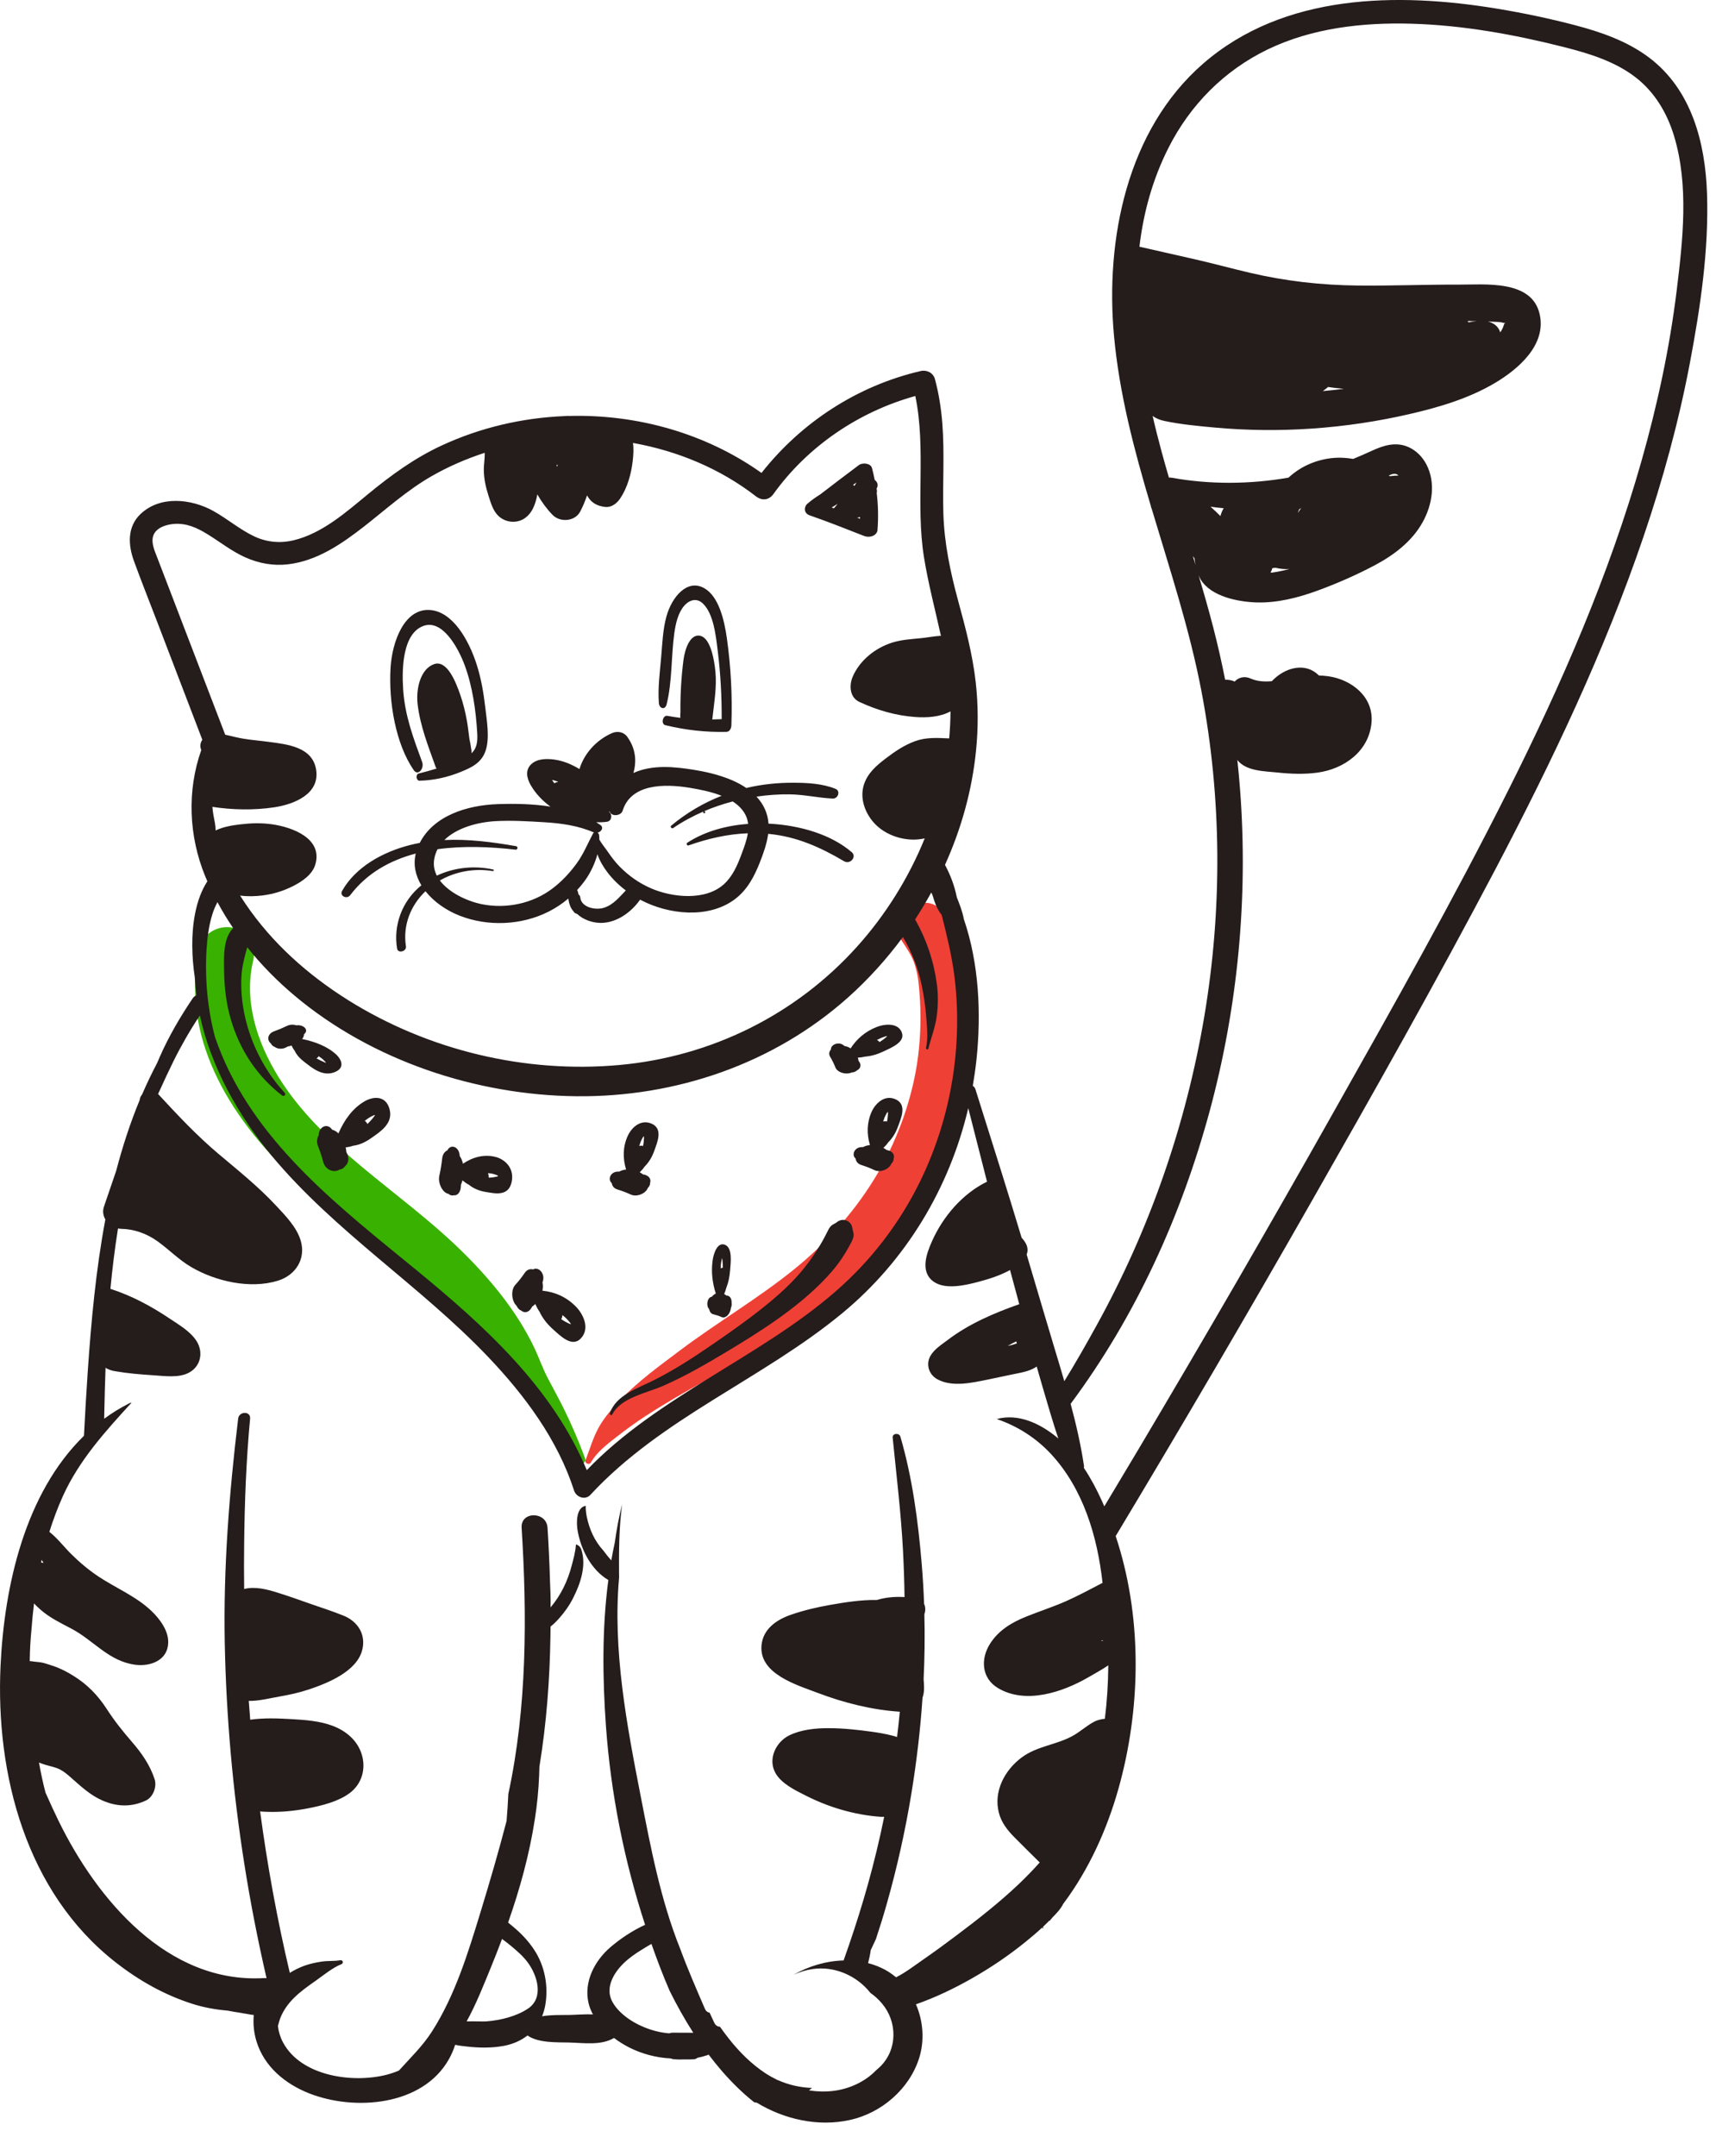 <svg width="43" height="54" viewBox="0 0 43 54" fill="none" xmlns="http://www.w3.org/2000/svg">
    <path d="M23.488 22.707C22.942 22.361 22.257 23.044 22.597 23.566C22.733 23.774 22.862 23.962 22.921 24.157C23.003 24.429 23.017 24.58 23.039 24.847C23.083 25.382 23.073 25.923 23.006 26.457C22.885 27.433 22.524 28.482 22.008 29.367C21.464 30.302 20.737 31.121 19.885 31.808C18.979 32.539 17.966 33.131 17.036 33.831C16.532 34.21 16.005 34.59 15.57 35.044C15.361 35.261 15.15 35.492 15.005 35.755C14.858 36.02 14.779 36.303 14.672 36.582C14.643 36.658 14.766 36.706 14.806 36.637C14.952 36.382 15.192 36.195 15.423 36.015C15.67 35.823 15.917 35.641 16.18 35.47C16.67 35.152 17.177 34.86 17.691 34.579C18.791 33.98 19.87 33.323 20.859 32.564C21.827 31.823 22.648 30.968 23.25 29.922C23.854 28.871 24.225 27.729 24.379 26.538C24.46 25.909 24.47 25.272 24.4 24.641C24.319 23.922 24.158 23.132 23.488 22.707Z" fill="#EF4036" />
    <path d="M14.053 35.139C13.947 34.931 13.833 34.726 13.724 34.518C13.595 34.272 13.506 34.007 13.385 33.754C12.94 32.822 12.244 31.991 11.497 31.269C10.01 29.831 8.064 28.741 6.97 26.965C6.421 26.073 6.109 25.045 6.345 24.063C6.429 23.714 6.233 23.344 5.863 23.246C5.514 23.154 5.101 23.36 5.015 23.71C4.478 25.908 5.743 27.989 7.333 29.471C8.148 30.23 9.05 30.895 9.919 31.595C10.756 32.268 11.512 33.022 12.271 33.774C12.695 34.193 13.15 34.568 13.49 35.053C13.843 35.556 14.16 36.085 14.459 36.619C14.517 36.724 14.704 36.652 14.662 36.536C14.487 36.058 14.284 35.594 14.053 35.139Z" fill="#39B100" />
    <path d="M7.988 28.433C7.944 28.508 7.928 28.608 7.968 28.707C8.019 28.836 8.064 28.968 8.099 29.106C8.147 29.288 8.33 29.373 8.464 29.32C8.481 29.314 8.496 29.305 8.511 29.297C8.562 29.294 8.611 29.264 8.644 29.216C8.721 29.158 8.762 29.028 8.695 28.891C8.69 28.881 8.685 28.871 8.679 28.861C8.677 28.82 8.67 28.78 8.662 28.741C8.726 28.735 8.789 28.723 8.848 28.701C9.007 28.682 9.16 28.611 9.308 28.505C9.508 28.362 9.858 28.154 9.763 27.79C9.669 27.428 9.341 27.463 9.124 27.595C8.841 27.764 8.629 28.048 8.481 28.392C8.466 28.377 8.449 28.363 8.432 28.35C8.397 28.326 8.361 28.309 8.324 28.3C8.319 28.293 8.314 28.287 8.31 28.281C8.181 28.119 7.981 28.252 7.988 28.433ZM9.318 27.961C9.344 27.945 9.371 27.935 9.398 27.93C9.394 27.937 9.39 27.945 9.385 27.955C9.333 28.025 9.273 28.093 9.206 28.157C9.191 28.122 9.168 28.094 9.14 28.079C9.194 28.033 9.258 27.989 9.318 27.961Z" fill="#251C1C" />
    <path d="M8.368 26.864C8.662 26.76 8.562 26.534 8.402 26.395C8.194 26.214 7.902 26.095 7.571 26.027C7.581 26.014 7.59 26.001 7.597 25.988C7.611 25.961 7.618 25.934 7.618 25.907C7.623 25.903 7.627 25.899 7.632 25.895C7.746 25.787 7.587 25.661 7.431 25.685C7.356 25.662 7.267 25.661 7.188 25.7C7.087 25.749 6.982 25.794 6.87 25.834C6.722 25.886 6.686 26.024 6.761 26.113C6.77 26.124 6.78 26.134 6.791 26.143C6.805 26.179 6.842 26.21 6.89 26.229C6.956 26.277 7.078 26.291 7.183 26.23C7.191 26.226 7.198 26.221 7.206 26.216C7.241 26.21 7.274 26.201 7.307 26.191C7.326 26.235 7.35 26.278 7.381 26.317C7.431 26.427 7.525 26.527 7.649 26.62C7.816 26.745 8.072 26.969 8.368 26.864ZM7.984 26.457C8.035 26.49 8.088 26.53 8.125 26.57C8.145 26.586 8.159 26.604 8.169 26.622C8.162 26.62 8.155 26.618 8.145 26.616C8.073 26.587 8 26.551 7.93 26.512C7.957 26.497 7.976 26.478 7.984 26.457Z" fill="#251C1C" />
    <path d="M11.194 29.892C11.21 29.899 11.225 29.904 11.239 29.908C11.279 29.943 11.328 29.955 11.374 29.942C11.456 29.953 11.542 29.877 11.549 29.716C11.55 29.704 11.55 29.691 11.55 29.679C11.565 29.644 11.578 29.607 11.588 29.568C11.639 29.611 11.691 29.648 11.745 29.675C11.872 29.778 12.018 29.834 12.174 29.859C12.385 29.892 12.736 29.984 12.819 29.618C12.901 29.253 12.64 29.038 12.421 28.982C12.136 28.909 11.857 28.98 11.6 29.151C11.595 29.126 11.588 29.102 11.58 29.079C11.565 29.033 11.544 28.992 11.52 28.958C11.519 28.949 11.519 28.941 11.518 28.932C11.489 28.704 11.282 28.663 11.211 28.816C11.146 28.844 11.092 28.912 11.08 29.023C11.064 29.166 11.042 29.306 11.01 29.445C10.969 29.628 11.071 29.835 11.194 29.892ZM12.412 29.424C12.438 29.43 12.463 29.442 12.485 29.459C12.479 29.462 12.473 29.465 12.465 29.47C12.396 29.488 12.322 29.499 12.245 29.501C12.248 29.462 12.242 29.421 12.227 29.388C12.288 29.391 12.355 29.401 12.412 29.424Z" fill="#251C1C" />
    <path d="M12.947 32.714C12.97 32.768 13.012 32.812 13.061 32.831C13.134 32.894 13.246 32.888 13.318 32.761C13.323 32.752 13.328 32.742 13.333 32.732C13.362 32.713 13.388 32.691 13.414 32.666C13.444 32.735 13.479 32.8 13.519 32.858C13.598 33.026 13.713 33.169 13.851 33.293C14.038 33.46 14.334 33.768 14.559 33.523C14.784 33.279 14.622 32.929 14.437 32.737C14.197 32.489 13.903 32.363 13.592 32.332C13.597 32.309 13.6 32.285 13.602 32.261C13.606 32.212 13.603 32.166 13.594 32.122C13.596 32.114 13.6 32.107 13.602 32.099C13.666 31.893 13.487 31.722 13.359 31.8C13.286 31.78 13.207 31.801 13.151 31.883C13.078 31.99 13.001 32.09 12.915 32.183C12.802 32.306 12.816 32.543 12.91 32.671C12.922 32.687 12.934 32.701 12.947 32.714ZM14.092 32.943C14.148 32.985 14.207 33.038 14.252 33.095C14.275 33.118 14.293 33.143 14.308 33.172C14.301 33.17 14.294 33.168 14.285 33.167C14.212 33.136 14.137 33.096 14.064 33.046C14.082 33.016 14.092 32.979 14.092 32.943Z" fill="#251C1C" />
    <path d="M22.451 27.542C22.172 27.409 21.938 27.638 21.843 27.847C21.721 28.119 21.717 28.406 21.799 28.684C21.778 28.686 21.757 28.689 21.736 28.694C21.696 28.703 21.658 28.717 21.624 28.736C21.617 28.736 21.61 28.735 21.603 28.735C21.411 28.731 21.331 28.93 21.44 29.022C21.448 29.09 21.493 29.154 21.58 29.182C21.693 29.218 21.802 29.259 21.909 29.31C22.049 29.377 22.241 29.305 22.314 29.191C22.323 29.177 22.331 29.163 22.337 29.148C22.374 29.115 22.394 29.067 22.394 29.02C22.421 28.94 22.378 28.844 22.249 28.815C22.239 28.812 22.229 28.81 22.219 28.808C22.194 28.788 22.166 28.771 22.137 28.755C22.184 28.711 22.225 28.664 22.259 28.614C22.371 28.503 22.45 28.367 22.504 28.215C22.579 28.011 22.731 27.676 22.451 27.542ZM22.227 28.094C22.196 28.086 22.162 28.086 22.131 28.095C22.148 28.036 22.171 27.971 22.202 27.918C22.213 27.893 22.228 27.87 22.247 27.85C22.248 27.856 22.249 27.864 22.251 27.872C22.251 27.942 22.243 28.017 22.227 28.094Z" fill="#251C1C" />
    <path d="M15.471 29.796C15.585 29.831 15.696 29.873 15.803 29.922C15.946 29.988 16.138 29.915 16.211 29.801C16.22 29.787 16.228 29.773 16.234 29.758C16.271 29.724 16.292 29.676 16.291 29.629C16.318 29.549 16.274 29.454 16.143 29.424C16.133 29.422 16.123 29.421 16.113 29.419C16.087 29.399 16.059 29.381 16.03 29.366C16.076 29.322 16.118 29.275 16.151 29.225C16.264 29.113 16.342 28.977 16.396 28.825C16.468 28.62 16.62 28.284 16.337 28.152C16.054 28.021 15.82 28.251 15.727 28.461C15.605 28.732 15.604 29.02 15.689 29.297C15.667 29.299 15.646 29.302 15.626 29.307C15.585 29.316 15.546 29.331 15.513 29.35C15.506 29.35 15.499 29.349 15.491 29.349C15.298 29.346 15.219 29.546 15.33 29.637C15.338 29.706 15.383 29.769 15.471 29.796ZM16.088 28.529C16.099 28.504 16.114 28.482 16.133 28.461C16.134 28.468 16.135 28.474 16.137 28.483C16.137 28.553 16.13 28.629 16.114 28.706C16.083 28.697 16.048 28.698 16.018 28.707C16.035 28.648 16.058 28.584 16.088 28.529Z" fill="#251C1C" />
    <path d="M17.769 32.791C17.782 32.856 17.817 32.91 17.872 32.922C17.944 32.939 18.014 32.962 18.083 32.993C18.174 33.035 18.278 32.934 18.307 32.811C18.311 32.795 18.313 32.78 18.315 32.766C18.333 32.726 18.339 32.677 18.332 32.631C18.338 32.549 18.3 32.463 18.22 32.455C18.214 32.454 18.208 32.454 18.202 32.454C18.184 32.438 18.166 32.426 18.146 32.416C18.168 32.365 18.187 32.312 18.2 32.259C18.252 32.132 18.281 31.988 18.294 31.831C18.311 31.62 18.358 31.269 18.175 31.186C17.993 31.102 17.885 31.363 17.856 31.582C17.818 31.866 17.853 32.146 17.937 32.404C17.925 32.409 17.913 32.416 17.902 32.423C17.878 32.438 17.858 32.458 17.841 32.482C17.837 32.483 17.832 32.483 17.828 32.485C17.714 32.512 17.692 32.719 17.769 32.791ZM18.077 31.591C18.08 31.565 18.086 31.541 18.094 31.518C18.096 31.524 18.097 31.53 18.099 31.538C18.108 31.607 18.113 31.681 18.114 31.758C18.095 31.755 18.074 31.761 18.058 31.775C18.06 31.715 18.065 31.648 18.077 31.591Z" fill="#251C1C" />
    <path d="M20.933 26.738C20.98 26.859 21.164 26.916 21.297 26.881C21.314 26.877 21.33 26.871 21.345 26.865C21.395 26.863 21.444 26.843 21.478 26.811C21.555 26.773 21.595 26.686 21.529 26.595C21.524 26.588 21.518 26.581 21.513 26.575C21.511 26.547 21.504 26.521 21.495 26.494C21.56 26.491 21.622 26.482 21.682 26.468C21.84 26.455 21.993 26.408 22.142 26.337C22.342 26.242 22.691 26.103 22.597 25.861C22.503 25.619 22.175 25.643 21.958 25.73C21.675 25.843 21.463 26.033 21.315 26.262C21.3 26.252 21.283 26.242 21.266 26.234C21.231 26.218 21.195 26.207 21.158 26.201C21.153 26.196 21.148 26.192 21.144 26.188C21.015 26.08 20.815 26.169 20.822 26.289C20.778 26.339 20.762 26.406 20.802 26.472C20.853 26.558 20.897 26.646 20.933 26.738ZM22.152 25.974C22.177 25.964 22.204 25.957 22.232 25.954C22.228 25.959 22.223 25.964 22.219 25.971C22.167 26.017 22.107 26.063 22.04 26.105C22.025 26.082 22.001 26.064 21.973 26.053C22.028 26.023 22.091 25.993 22.152 25.974Z" fill="#251C1C" />
    <path d="M41.18 13.453C41.665 12.028 42.065 10.573 42.345 9.095C42.607 7.711 42.822 6.267 42.775 4.855C42.733 3.58 42.392 2.252 41.327 1.445C40.782 1.033 40.122 0.803 39.467 0.631C38.825 0.463 38.173 0.326 37.519 0.218C35.011 -0.196 32.173 -0.162 30.153 1.59C28.236 3.253 27.692 6.006 27.916 8.424C28.05 9.874 28.421 11.273 28.835 12.664C28.839 12.691 28.847 12.719 28.86 12.746C29.311 14.255 29.807 15.755 30.103 17.298C30.617 19.981 30.632 22.767 30.178 25.46C29.72 28.173 28.81 30.792 27.478 33.203C27.218 33.674 26.953 34.141 26.67 34.599C26.516 34.068 26.351 33.54 26.197 33.014C26.041 32.484 25.884 31.954 25.726 31.425C25.789 31.267 25.714 31.13 25.6 31.005C25.433 30.455 25.266 29.906 25.094 29.358C24.877 28.667 24.659 27.976 24.442 27.285C24.429 27.245 24.405 27.218 24.376 27.201C24.413 26.986 24.444 26.77 24.468 26.551C24.59 25.397 24.535 24.141 24.152 23.024C24.119 22.837 24.045 22.651 23.976 22.477C23.919 22.192 23.818 21.922 23.68 21.665C24.089 20.76 24.358 19.795 24.457 18.81C24.515 18.239 24.514 17.662 24.45 17.091C24.372 16.398 24.195 15.729 24.012 15.059C23.815 14.334 23.662 13.617 23.639 12.863C23.617 12.11 23.672 11.356 23.613 10.604C23.583 10.23 23.526 9.857 23.427 9.494C23.385 9.34 23.224 9.259 23.073 9.294C21.488 9.661 20.081 10.578 19.082 11.847C17.68 10.852 15.965 10.374 14.26 10.42C14.248 10.419 14.236 10.418 14.223 10.418C14.199 10.418 14.176 10.42 14.152 10.423C13.089 10.466 12.032 10.711 11.059 11.164C10.387 11.476 9.802 11.902 9.232 12.37C8.673 12.829 8.075 13.364 7.351 13.536C7.024 13.614 6.686 13.583 6.381 13.441C6.011 13.269 5.699 12.996 5.343 12.799C4.793 12.494 4.011 12.407 3.518 12.88C3.185 13.2 3.209 13.654 3.358 14.058C3.546 14.572 3.749 15.082 3.945 15.593C4.32 16.572 4.695 17.552 5.07 18.531C5.02 18.606 5.003 18.697 5.044 18.788C4.682 19.807 4.73 20.944 5.14 21.945C5.158 21.989 5.177 22.033 5.196 22.077C4.894 22.539 4.814 23.181 4.818 23.695C4.82 23.962 4.842 24.224 4.881 24.482C4.888 24.633 4.901 24.784 4.921 24.934C4.886 24.947 4.853 24.972 4.827 25.011C4.516 25.472 4.231 25.959 4.006 26.469C3.983 26.521 3.96 26.574 3.938 26.627C3.802 26.885 3.676 27.149 3.56 27.417C3.527 27.457 3.504 27.506 3.499 27.559C3.262 28.132 3.07 28.724 2.912 29.327C2.81 29.627 2.707 29.926 2.605 30.226C2.566 30.34 2.585 30.453 2.64 30.547C2.402 31.814 2.284 33.11 2.198 34.367C2.162 34.9 2.131 35.434 2.104 35.967C0.626 37.406 0.108 39.728 0.014 41.722C-0.115 44.454 0.656 47.407 2.901 49.159C3.482 49.613 4.117 49.972 4.822 50.197C5.105 50.287 5.402 50.341 5.702 50.366C5.806 50.386 5.91 50.405 6.015 50.42C6.111 50.434 6.232 50.46 6.359 50.477C6.339 50.699 6.362 50.926 6.428 51.139C6.621 51.767 7.141 52.198 7.738 52.435C8.88 52.89 10.598 52.756 11.254 51.574C11.317 51.461 11.367 51.343 11.405 51.223C11.51 51.247 11.619 51.256 11.704 51.266C12.01 51.301 12.318 51.305 12.621 51.25C12.849 51.208 13.051 51.119 13.218 50.989C13.49 51.18 13.953 51.158 14.256 51.165C14.621 51.174 15.063 51.245 15.386 51.051C15.507 51.143 15.634 51.221 15.758 51.285C16.084 51.451 16.446 51.547 16.811 51.564C16.83 51.574 16.853 51.581 16.878 51.583C16.975 51.592 17.072 51.593 17.168 51.588C17.239 51.59 17.309 51.59 17.381 51.585C17.421 51.583 17.453 51.569 17.477 51.548C17.56 51.532 17.642 51.51 17.723 51.483C17.734 51.479 17.745 51.473 17.756 51.467C17.864 51.61 17.978 51.75 18.095 51.886C18.338 52.164 18.604 52.43 18.898 52.661C18.92 52.665 18.943 52.669 18.965 52.673C19.655 53.092 20.5 53.281 21.295 53.106C22.09 52.932 22.788 52.33 23.033 51.553C23.171 51.113 23.134 50.627 22.952 50.208C23.439 50.038 23.911 49.811 24.358 49.557C24.828 49.289 25.275 48.987 25.695 48.647C25.84 48.53 25.982 48.41 26.118 48.283C26.121 48.293 26.124 48.302 26.127 48.312C26.132 48.307 26.137 48.302 26.142 48.297C26.139 48.288 26.136 48.278 26.134 48.269C26.188 48.218 26.242 48.166 26.294 48.112C26.294 48.112 26.295 48.111 26.296 48.11C26.297 48.114 26.298 48.117 26.299 48.121C26.325 48.09 26.352 48.058 26.378 48.027C26.48 47.923 26.582 47.816 26.642 47.692C26.688 47.631 26.733 47.568 26.778 47.505C27.385 46.639 27.808 45.645 28.076 44.626C28.597 42.646 28.61 40.44 27.957 38.479C29.62 35.713 31.25 32.929 32.849 30.125C34.431 27.351 36.004 24.566 37.491 21.739C38.897 19.06 40.205 16.318 41.18 13.453ZM29.891 13.932C29.904 13.95 29.918 13.968 29.932 13.985C29.938 14.041 29.946 14.097 29.957 14.151C29.936 14.079 29.914 14.005 29.891 13.932ZM13.972 11.636C13.971 11.644 13.971 11.652 13.97 11.661C13.969 11.671 13.966 11.682 13.965 11.692C13.958 11.681 13.952 11.668 13.945 11.656C13.954 11.65 13.964 11.643 13.972 11.636ZM4.68 15.895C4.514 15.463 4.349 15.032 4.183 14.6C4.103 14.39 4.021 14.18 3.941 13.97C3.878 13.804 3.777 13.593 3.843 13.413C3.915 13.216 4.163 13.141 4.353 13.125C4.674 13.098 4.943 13.223 5.209 13.388C5.52 13.581 5.809 13.81 6.145 13.961C6.482 14.112 6.849 14.18 7.217 14.136C7.945 14.05 8.56 13.627 9.122 13.189C9.677 12.755 10.195 12.284 10.81 11.931C11.234 11.688 11.683 11.493 12.146 11.343C12.151 11.494 12.12 11.64 12.124 11.792C12.128 11.996 12.172 12.201 12.234 12.395C12.291 12.57 12.343 12.775 12.476 12.911C12.642 13.08 12.91 13.122 13.117 13.002C13.327 12.879 13.421 12.636 13.464 12.384C13.576 12.58 13.709 12.758 13.848 12.9C14.039 13.094 14.412 13.063 14.541 12.811C14.608 12.681 14.665 12.547 14.71 12.409C14.795 12.567 14.936 12.678 15.174 12.7C15.325 12.713 15.459 12.608 15.537 12.492C15.725 12.214 15.817 11.872 15.855 11.543C15.872 11.404 15.882 11.244 15.861 11.096C16.975 11.294 18.047 11.739 18.941 12.432C19.092 12.549 19.267 12.534 19.381 12.375C20.24 11.179 21.518 10.313 22.936 9.92C23.212 11.242 22.939 12.622 23.153 13.957C23.26 14.623 23.434 15.273 23.578 15.927C23.413 15.935 23.241 15.97 23.083 15.986C22.841 16.01 22.598 16.023 22.364 16.095C21.938 16.227 21.546 16.537 21.368 16.95C21.276 17.163 21.286 17.467 21.534 17.583C21.979 17.789 22.441 17.925 22.932 17.961C23.222 17.983 23.561 17.962 23.818 17.82C23.817 18.046 23.805 18.272 23.785 18.497C23.495 18.485 23.215 18.464 22.934 18.565C22.659 18.665 22.429 18.821 22.198 18.997C21.96 19.179 21.737 19.368 21.645 19.665C21.546 19.993 21.666 20.336 21.88 20.589C22.176 20.939 22.715 21.107 23.172 21.001C22.769 21.995 22.19 22.92 21.476 23.714C19.939 25.423 17.821 26.468 15.526 26.678C13.162 26.894 10.733 26.311 8.725 25.054C7.719 24.424 6.817 23.623 6.15 22.638C6.104 22.571 6.06 22.502 6.017 22.434C6.207 22.46 6.402 22.454 6.589 22.43C6.854 22.395 7.1 22.319 7.339 22.199C7.571 22.081 7.832 21.909 7.905 21.644C8.085 20.994 7.313 20.719 6.818 20.649C6.552 20.611 6.293 20.618 6.027 20.65C5.821 20.674 5.595 20.71 5.403 20.803C5.403 20.678 5.374 20.555 5.35 20.428C5.337 20.357 5.328 20.284 5.322 20.212C5.83 20.289 6.359 20.299 6.866 20.224C7.359 20.151 8.022 19.895 7.921 19.278C7.829 18.707 7.193 18.645 6.727 18.583C6.519 18.555 6.31 18.539 6.102 18.505C5.947 18.479 5.795 18.44 5.643 18.404C5.323 17.569 5.001 16.732 4.68 15.895ZM5.175 23.793C5.194 23.487 5.232 23.183 5.326 22.889C5.359 22.784 5.401 22.689 5.449 22.599C5.569 22.823 5.701 23.04 5.843 23.25C5.581 23.508 5.612 24.002 5.616 24.343C5.622 24.742 5.669 25.137 5.78 25.521C6.001 26.288 6.433 26.95 7.067 27.441C7.114 27.478 7.178 27.42 7.134 27.374C6.641 26.843 6.29 26.157 6.135 25.452C6.059 25.108 6.028 24.75 6.054 24.399C6.067 24.223 6.107 24.059 6.151 23.89C6.165 23.837 6.181 23.783 6.195 23.728C6.546 24.169 6.945 24.574 7.378 24.938C9.312 26.565 11.929 27.436 14.446 27.461C16.937 27.486 19.386 26.65 21.249 24.988C21.757 24.534 22.219 24.024 22.625 23.473C22.851 23.851 23.012 24.262 23.099 24.695C23.15 24.944 23.189 25.202 23.208 25.454C23.228 25.719 23.261 25.988 23.205 26.25C23.196 26.289 23.255 26.305 23.264 26.267C23.331 25.994 23.436 25.735 23.473 25.454C23.509 25.181 23.512 24.918 23.475 24.645C23.401 24.087 23.224 23.557 22.95 23.066C22.944 23.055 22.937 23.044 22.93 23.034C23.074 22.814 23.209 22.588 23.336 22.357C23.375 22.428 23.394 22.517 23.418 22.583C23.462 22.708 23.514 22.819 23.597 22.919C23.721 23.408 23.841 23.9 23.909 24.399C23.987 24.982 24.002 25.574 23.965 26.16C23.891 27.334 23.586 28.5 23.073 29.56C22.554 30.632 21.828 31.58 20.926 32.361C19.97 33.19 18.871 33.835 17.798 34.501C16.703 35.181 15.599 35.893 14.704 36.827C13.838 34.757 12.153 33.225 10.437 31.818C8.565 30.283 6.515 28.72 5.556 26.423C5.495 26.277 5.439 26.129 5.388 25.98C5.2 25.276 5.132 24.517 5.175 23.793ZM1.045 39.074C1.06 39.101 1.074 39.127 1.09 39.153C1.07 39.146 1.049 39.142 1.029 39.14C1.035 39.117 1.04 39.096 1.045 39.074ZM13.233 50.314C12.94 50.512 12.537 50.609 12.189 50.636C12.104 50.643 11.903 50.631 11.693 50.636C11.933 50.202 12.118 49.728 12.303 49.278C12.399 49.043 12.492 48.808 12.58 48.571C12.655 48.626 12.729 48.682 12.801 48.742C12.958 48.873 13.112 49.004 13.233 49.171C13.465 49.491 13.634 50.044 13.233 50.314ZM16.856 50.919C16.823 50.919 16.794 50.925 16.77 50.936C16.607 50.923 16.447 50.889 16.291 50.838C15.939 50.722 15.54 50.487 15.351 50.157C15.135 49.781 15.407 49.37 15.691 49.121C15.884 48.953 16.104 48.823 16.324 48.695C16.461 49.085 16.611 49.481 16.78 49.87C16.958 50.23 17.155 50.583 17.373 50.921C17.201 50.921 17.029 50.92 16.856 50.919ZM27.686 43.056C27.589 43.065 27.494 43.088 27.414 43.131C27.238 43.226 27.086 43.362 26.913 43.465C26.498 43.709 25.997 43.73 25.601 44.025C25.172 44.344 24.887 44.882 25.033 45.422C25.099 45.666 25.252 45.856 25.427 46.032C25.634 46.242 25.845 46.448 26.054 46.655C25.89 46.839 25.717 47.016 25.539 47.187C25.042 47.66 24.501 48.082 23.954 48.493C23.689 48.693 23.421 48.888 23.149 49.077C22.92 49.236 22.7 49.406 22.454 49.532C22.342 49.438 22.218 49.356 22.081 49.294C21.975 49.245 21.865 49.206 21.753 49.177C21.78 49.07 21.805 48.958 21.819 48.85C21.861 48.758 21.904 48.666 21.949 48.574C22.046 48.282 22.137 47.989 22.221 47.692C22.48 46.779 22.687 45.851 22.84 44.915C22.969 44.124 23.063 43.325 23.117 42.524C23.122 42.51 23.126 42.496 23.131 42.482C23.166 42.354 23.156 42.206 23.144 42.065C23.17 41.522 23.177 40.979 23.163 40.437C23.194 40.351 23.194 40.255 23.156 40.178C23.144 39.842 23.124 39.505 23.096 39.17C23.006 38.1 22.863 37.021 22.562 35.988C22.532 35.887 22.358 35.9 22.369 36.014C22.462 36.952 22.577 37.889 22.627 38.832C22.647 39.223 22.661 39.615 22.666 40.007C22.445 39.994 22.224 40.009 22.007 40.07C21.996 40.073 21.984 40.077 21.972 40.08C21.576 40.073 21.169 40.139 20.808 40.202C20.47 40.261 20.133 40.34 19.81 40.453C19.452 40.578 19.118 40.811 19.082 41.218C19.018 41.936 19.978 42.212 20.504 42.412C21.148 42.656 21.851 42.833 22.54 42.878C22.543 42.878 22.545 42.878 22.548 42.878C22.528 43.09 22.505 43.301 22.479 43.512C22.431 43.497 22.383 43.483 22.334 43.471C22.168 43.43 22.005 43.402 21.836 43.379C21.484 43.33 21.127 43.292 20.771 43.291C20.442 43.289 20.077 43.325 19.778 43.471C19.443 43.635 19.239 44.059 19.427 44.406C19.575 44.679 19.924 44.845 20.192 44.98C20.477 45.125 20.779 45.245 21.087 45.334C21.406 45.426 21.742 45.49 22.073 45.511C22.101 45.513 22.129 45.513 22.156 45.511C22.04 46.083 21.903 46.65 21.746 47.212C21.606 47.712 21.45 48.208 21.282 48.7C21.236 48.837 21.188 48.973 21.139 49.11C20.703 49.121 20.266 49.251 19.887 49.467C20.038 49.399 20.195 49.349 20.362 49.325C20.909 49.245 21.465 49.487 21.805 49.915C21.806 49.917 21.808 49.919 21.808 49.92C21.918 49.997 22.018 50.087 22.103 50.19C22.486 50.645 22.494 51.332 22.062 51.763C22.027 51.797 21.991 51.83 21.953 51.861C21.672 52.154 21.268 52.334 20.867 52.379C20.667 52.402 20.467 52.395 20.271 52.364C20.297 52.344 20.322 52.324 20.347 52.303C20.057 52.294 19.764 52.228 19.495 52.108C19.493 52.108 19.491 52.109 19.49 52.109C19.469 52.099 19.448 52.087 19.427 52.076C19.348 52.037 19.27 51.994 19.196 51.946C18.838 51.712 18.53 51.408 18.261 51.065C18.185 50.969 18.112 50.871 18.041 50.77C17.986 50.769 17.932 50.74 17.898 50.669C17.858 50.585 17.82 50.502 17.781 50.418C17.734 50.411 17.689 50.381 17.662 50.317C17.451 49.827 17.234 49.332 17.048 48.827C16.551 47.592 16.305 46.277 16.051 44.976C15.707 43.216 15.349 41.329 15.514 39.512C15.513 39.477 15.512 39.442 15.512 39.407C15.509 38.851 15.51 38.258 15.59 37.685C15.509 38 15.45 38.32 15.405 38.643C15.373 38.791 15.344 38.939 15.318 39.088C15.248 39.01 15.182 38.929 15.121 38.844C14.9 38.603 14.773 38.32 14.705 38.003C14.698 37.971 14.672 37.832 14.677 37.72C14.433 37.765 14.443 38.153 14.472 38.33C14.552 38.81 14.813 39.326 15.244 39.58C15.084 40.792 15.098 42.038 15.184 43.241C15.306 44.931 15.64 46.606 16.165 48.217C15.846 48.362 15.544 48.566 15.3 48.774C14.899 49.117 14.624 49.644 14.748 50.178C14.771 50.276 14.809 50.371 14.858 50.461C14.655 50.452 14.445 50.472 14.257 50.475C14.066 50.478 13.812 50.469 13.583 50.508C13.617 50.425 13.644 50.337 13.661 50.244C13.749 49.76 13.654 49.246 13.382 48.837C13.234 48.614 13.055 48.427 12.849 48.257C12.812 48.226 12.773 48.193 12.732 48.16C13.029 47.315 13.267 46.451 13.404 45.561C13.46 45.201 13.495 44.839 13.51 44.475C13.514 44.401 13.516 44.327 13.517 44.253C13.695 43.168 13.777 42.064 13.793 40.977C13.794 40.899 13.795 40.822 13.796 40.745C13.872 40.687 13.943 40.616 14.006 40.545C14.145 40.39 14.265 40.221 14.359 40.036C14.544 39.673 14.698 39.224 14.569 38.822C14.545 38.748 14.492 38.704 14.432 38.688C14.421 38.88 14.36 39.084 14.328 39.21C14.225 39.61 14.052 39.962 13.796 40.266C13.802 40.032 13.789 39.796 13.781 39.577C13.781 39.575 13.781 39.574 13.781 39.571C13.768 39.137 13.748 38.703 13.72 38.269C13.694 37.856 13.045 37.853 13.071 38.269C13.209 40.469 13.208 42.761 12.738 44.939C12.727 45.164 12.713 45.39 12.694 45.615C12.495 46.38 12.273 47.141 12.043 47.893C11.73 48.916 11.406 49.981 10.824 50.89C10.589 51.256 10.282 51.551 9.996 51.868C9.898 51.91 9.795 51.944 9.691 51.972C8.841 52.191 7.546 52.013 7.092 51.163C7.024 51.036 6.981 50.896 6.964 50.753C6.982 50.685 6.999 50.619 7.021 50.56C7.096 50.364 7.221 50.191 7.37 50.044C7.537 49.879 7.728 49.747 7.919 49.612C8.116 49.473 8.332 49.292 8.555 49.203C8.617 49.179 8.594 49.092 8.527 49.104C8.371 49.132 8.218 49.114 8.063 49.138C7.914 49.16 7.765 49.192 7.624 49.243C7.499 49.289 7.377 49.349 7.262 49.421C6.946 48.084 6.7 46.734 6.518 45.376C6.562 45.381 6.607 45.383 6.652 45.385C7.013 45.401 7.378 45.366 7.733 45.296C8.076 45.228 8.474 45.13 8.758 44.92C9.068 44.692 9.177 44.306 9.063 43.943C8.952 43.589 8.662 43.352 8.322 43.227C8.002 43.109 7.638 43.083 7.3 43.064C6.958 43.044 6.61 43.031 6.27 43.079C6.257 42.922 6.245 42.764 6.234 42.607C6.483 42.614 6.764 42.54 7.004 42.498C7.251 42.456 7.497 42.401 7.736 42.322C8.207 42.166 8.939 41.871 9.076 41.335C9.177 40.942 8.964 40.614 8.602 40.47C8.333 40.361 8.053 40.272 7.778 40.176C7.499 40.077 7.22 39.978 6.936 39.89C6.667 39.807 6.391 39.738 6.118 39.804C6.113 39.425 6.113 39.047 6.118 38.668C6.13 37.622 6.169 36.579 6.267 35.536C6.285 35.343 5.99 35.349 5.968 35.536C5.743 37.401 5.596 39.279 5.632 41.159C5.669 43.012 5.834 44.864 6.123 46.695C6.274 47.654 6.461 48.607 6.679 49.553C6.66 49.551 6.642 49.55 6.623 49.551C4.196 49.699 2.425 47.573 1.466 45.61C1.352 45.377 1.245 45.141 1.14 44.904C1.075 44.656 1.021 44.404 0.977 44.151C1.027 44.172 1.079 44.191 1.133 44.207C1.261 44.246 1.4 44.271 1.504 44.326C1.613 44.384 1.692 44.453 1.785 44.535C2.028 44.748 2.261 44.969 2.561 45.1C2.927 45.262 3.293 45.274 3.658 45.102C3.838 45.017 3.935 44.756 3.875 44.571C3.757 44.208 3.546 43.911 3.298 43.625C3.062 43.352 2.866 43.106 2.67 42.803C2.45 42.465 2.185 42.193 1.841 41.98C1.687 41.884 1.524 41.798 1.351 41.739C1.268 41.711 1.183 41.682 1.098 41.658C0.998 41.631 0.901 41.634 0.802 41.616C0.783 41.612 0.764 41.611 0.745 41.613C0.748 41.346 0.763 41.079 0.789 40.814C0.805 40.598 0.826 40.382 0.853 40.166C0.907 40.224 0.964 40.278 1.017 40.324C1.252 40.529 1.517 40.654 1.791 40.799C2.35 41.093 2.731 41.622 3.398 41.703C3.774 41.749 4.201 41.591 4.215 41.154C4.226 40.853 4.007 40.558 3.799 40.359C3.415 39.989 2.903 39.782 2.463 39.489C2.219 39.327 1.99 39.133 1.782 38.927C1.604 38.75 1.438 38.53 1.237 38.373C1.333 38.068 1.444 37.77 1.574 37.482C1.981 36.58 2.639 35.856 3.299 35.135C3.276 35.139 3.253 35.145 3.231 35.157C3.01 35.27 2.803 35.398 2.61 35.54C2.616 35.298 2.621 35.056 2.627 34.815C2.632 34.631 2.638 34.447 2.645 34.263C2.706 34.302 2.781 34.331 2.873 34.347C3.189 34.402 3.514 34.43 3.833 34.45C4.12 34.467 4.487 34.527 4.748 34.378C5.036 34.214 5.097 33.868 4.927 33.596C4.775 33.355 4.489 33.189 4.257 33.034C3.792 32.722 3.301 32.457 2.767 32.286C2.815 31.78 2.876 31.275 2.957 30.773C2.982 30.778 3.007 30.781 3.033 30.782C3.361 30.788 3.67 30.899 3.937 31.087C4.229 31.294 4.476 31.554 4.787 31.737C5.4 32.097 6.267 32.298 6.966 32.081C7.41 31.943 7.672 31.532 7.534 31.074C7.433 30.737 7.149 30.449 6.913 30.196C6.473 29.724 5.967 29.319 5.474 28.904C4.927 28.443 4.445 27.927 3.961 27.404C3.976 27.374 3.99 27.343 4.004 27.312C4.115 27.069 4.226 26.827 4.345 26.587C4.542 26.189 4.763 25.806 5.008 25.436C5.286 26.722 5.969 27.943 6.808 28.952C8.395 30.858 10.529 32.203 12.234 33.993C13.151 34.956 13.975 36.064 14.386 37.34C14.44 37.506 14.664 37.587 14.793 37.447C16.577 35.52 19.091 34.556 21.096 32.904C22.703 31.581 23.793 29.759 24.263 27.759C24.419 28.373 24.575 28.988 24.733 29.601C24.118 29.902 23.632 30.472 23.357 31.087C23.215 31.403 23.045 31.869 23.406 32.113C23.709 32.317 24.223 32.189 24.55 32.101C24.782 32.039 25.069 31.949 25.31 31.814C25.386 32.099 25.463 32.385 25.541 32.67C24.904 32.895 24.282 33.16 23.74 33.572C23.594 33.682 23.41 33.8 23.317 33.961C23.193 34.174 23.274 34.434 23.489 34.551C23.861 34.755 24.364 34.637 24.754 34.558C24.96 34.515 25.167 34.472 25.374 34.428C25.573 34.386 25.788 34.357 25.962 34.243C25.967 34.24 25.973 34.236 25.978 34.232C26.03 34.414 26.082 34.596 26.135 34.777C26.259 35.199 26.381 35.621 26.52 36.036C26.506 36.024 26.492 36.011 26.477 35.999C26.05 35.651 25.511 35.402 24.976 35.547C25.495 35.722 25.967 36.024 26.341 36.428C27.146 37.3 27.498 38.487 27.628 39.651C27.322 39.809 27.021 39.974 26.706 40.113C26.38 40.256 26.043 40.364 25.713 40.497C25.354 40.642 25.027 40.836 24.813 41.169C24.566 41.553 24.591 42.04 25.012 42.289C25.704 42.7 26.628 42.388 27.262 42.022C27.421 41.93 27.604 41.831 27.772 41.717C27.768 42.164 27.741 42.612 27.686 43.056ZM25.48 33.653C25.434 33.666 25.383 33.687 25.36 33.691C25.323 33.7 25.286 33.708 25.249 33.716C25.32 33.676 25.392 33.638 25.465 33.602C25.469 33.619 25.474 33.636 25.48 33.653ZM27.622 41.109C27.613 41.107 27.604 41.105 27.595 41.102C27.625 41.087 27.655 41.077 27.622 41.109ZM28.539 36.286C28.251 36.77 27.962 37.252 27.672 37.735C27.651 37.688 27.631 37.641 27.61 37.594C27.48 37.31 27.334 37.031 27.16 36.771C27.164 36.751 27.165 36.73 27.161 36.708C27.083 36.189 26.965 35.676 26.828 35.166C26.83 35.164 26.831 35.163 26.832 35.161C28.459 32.971 29.598 30.466 30.31 27.841C31.018 25.23 31.279 22.491 31.075 19.794C31.056 19.542 31.033 19.29 31.006 19.038C31.222 19.319 31.68 19.317 32.004 19.351C32.342 19.387 32.679 19.4 33.017 19.354C33.691 19.26 34.307 18.813 34.368 18.098C34.423 17.458 33.873 17.026 33.29 16.941C33.209 16.93 33.129 16.924 33.049 16.921C33.042 16.915 33.036 16.908 33.029 16.901C32.715 16.607 32.271 16.714 31.973 16.967C31.936 16.997 31.902 17.03 31.87 17.064C31.687 17.08 31.503 17.071 31.339 16.997C31.178 16.925 31.029 16.974 30.939 17.073C30.865 17.04 30.782 17.024 30.7 17.028C30.614 16.591 30.515 16.157 30.404 15.726C30.29 15.285 30.165 14.847 30.034 14.41C30.051 14.449 30.069 14.487 30.09 14.521C30.35 14.947 31.032 15.077 31.489 15.091C32.007 15.106 32.529 14.973 33.012 14.796C33.506 14.615 33.998 14.4 34.462 14.153C34.936 13.9 35.385 13.558 35.649 13.081C35.892 12.644 35.982 12.092 35.743 11.634C35.646 11.447 35.493 11.29 35.3 11.202C34.983 11.059 34.675 11.154 34.377 11.292C34.221 11.364 34.065 11.432 33.908 11.496C33.824 11.482 33.742 11.472 33.663 11.468C33.276 11.446 32.864 11.558 32.54 11.769C32.45 11.827 32.366 11.893 32.287 11.965C31.327 12.133 30.315 12.14 29.367 11.968C29.34 11.963 29.315 11.962 29.291 11.964C29.229 11.752 29.169 11.54 29.111 11.327C29.03 11.029 28.953 10.726 28.883 10.42C28.962 10.477 29.058 10.52 29.178 10.545C29.587 10.631 30.012 10.671 30.426 10.709C32.053 10.859 33.709 10.742 35.301 10.377C36.045 10.207 36.797 9.986 37.457 9.596C38.045 9.248 38.754 8.642 38.582 7.873C38.387 6.998 37.208 7.133 36.533 7.13C35.697 7.127 34.861 7.162 34.024 7.153C33.107 7.143 32.213 7.043 31.319 6.833C30.858 6.725 30.402 6.6 29.941 6.495C29.478 6.39 29.015 6.285 28.552 6.18C28.653 5.326 28.881 4.49 29.283 3.697C29.827 2.625 30.677 1.765 31.765 1.239C32.879 0.701 34.147 0.559 35.371 0.594C36.659 0.631 37.939 0.863 39.185 1.178C39.816 1.338 40.468 1.536 40.989 1.94C41.464 2.308 41.774 2.832 41.947 3.4C42.325 4.643 42.169 6.017 42.014 7.283C41.837 8.726 41.529 10.153 41.132 11.551C40.32 14.405 39.13 17.135 37.801 19.784C36.42 22.537 34.903 25.224 33.39 27.907C31.806 30.719 30.188 33.511 28.539 36.286ZM30.334 12.693C30.443 12.709 30.553 12.721 30.663 12.731C30.638 12.772 30.617 12.816 30.602 12.861C30.594 12.883 30.587 12.905 30.582 12.928C30.502 12.847 30.419 12.769 30.334 12.693ZM31.838 14.339C31.859 14.306 31.874 14.269 31.883 14.232C31.908 14.228 31.933 14.225 31.958 14.222C32.076 14.25 32.198 14.264 32.313 14.254C32.213 14.28 32.113 14.303 32.011 14.322C31.964 14.331 31.916 14.339 31.868 14.345C31.858 14.343 31.848 14.341 31.838 14.339ZM32.524 12.85C32.528 12.834 32.532 12.819 32.537 12.804C32.542 12.789 32.549 12.774 32.555 12.759C32.571 12.748 32.588 12.736 32.605 12.726C32.576 12.767 32.549 12.808 32.524 12.85ZM34.8 11.911C34.888 11.871 34.973 11.842 35.045 11.912C34.971 11.914 34.898 11.919 34.826 11.928C34.818 11.922 34.809 11.916 34.8 11.911ZM33.148 9.797C33.193 9.764 33.237 9.73 33.28 9.694C33.383 9.71 33.487 9.722 33.587 9.732C33.617 9.735 33.647 9.738 33.677 9.74C33.501 9.762 33.325 9.781 33.148 9.797ZM36.775 8.041C36.852 8.042 36.928 8.044 37.005 8.046C36.935 8.05 36.867 8.06 36.799 8.075C36.792 8.063 36.784 8.051 36.775 8.041ZM37.696 8.09C37.696 8.088 37.695 8.087 37.695 8.086C37.702 8.085 37.709 8.086 37.71 8.092C37.716 8.095 37.72 8.097 37.71 8.098C37.709 8.102 37.706 8.108 37.702 8.116C37.701 8.108 37.699 8.103 37.698 8.098C37.696 8.098 37.694 8.098 37.693 8.098C37.693 8.101 37.693 8.105 37.693 8.108C37.693 8.112 37.692 8.116 37.692 8.119C37.689 8.129 37.661 8.208 37.659 8.211C37.641 8.25 37.618 8.289 37.594 8.326C37.55 8.178 37.426 8.085 37.282 8.055C37.303 8.056 37.325 8.057 37.346 8.057C37.477 8.063 37.593 8.06 37.686 8.091C37.687 8.089 37.69 8.088 37.693 8.087C37.693 8.088 37.693 8.089 37.693 8.09C37.694 8.09 37.695 8.09 37.696 8.09Z" fill="#251C1C" />
    <path d="M20.288 12.909C20.749 13.069 21.197 13.249 21.648 13.424C21.806 13.485 21.98 13.409 21.989 13.274C22.012 12.966 22.006 12.656 21.969 12.349C21.97 12.346 21.971 12.343 21.971 12.34C21.978 12.308 21.976 12.275 21.965 12.245C21.969 12.234 21.974 12.223 21.979 12.212C22.012 12.137 21.98 12.069 21.918 12.021C21.898 11.921 21.877 11.821 21.85 11.722C21.819 11.607 21.617 11.578 21.516 11.655C21.196 11.896 20.873 12.137 20.558 12.382C20.444 12.453 20.336 12.53 20.238 12.613C20.142 12.694 20.135 12.856 20.288 12.909ZM21.552 12.952C21.551 12.967 21.551 12.982 21.551 12.996C21.526 12.987 21.501 12.977 21.477 12.967C21.503 12.965 21.528 12.96 21.552 12.952ZM21.463 12.088C21.445 12.116 21.428 12.144 21.41 12.173C21.4 12.162 21.389 12.152 21.377 12.143C21.405 12.124 21.434 12.106 21.463 12.088ZM20.99 12.623C20.958 12.66 20.926 12.697 20.896 12.735C20.877 12.727 20.858 12.72 20.84 12.712C20.888 12.682 20.939 12.652 20.99 12.623Z" fill="#251C1C" />
    <path d="M10.578 19.088C10.36 18.492 10.146 17.934 10.102 17.267C10.066 16.717 10.096 15.866 10.612 15.679C11.082 15.509 11.476 16.211 11.645 16.666C11.839 17.189 11.927 17.803 11.959 18.376C11.97 18.576 11.95 18.751 11.813 18.869C11.818 18.833 11.816 18.794 11.806 18.752C11.796 18.672 11.781 18.592 11.763 18.512C11.742 18.362 11.727 18.21 11.701 18.063C11.661 17.838 11.607 17.619 11.534 17.407C11.429 17.102 11.207 16.522 10.877 16.637C10.542 16.754 10.421 17.24 10.464 17.631C10.526 18.186 10.739 18.711 10.918 19.216C10.924 19.235 10.933 19.245 10.944 19.251C10.794 19.298 10.643 19.339 10.491 19.377C10.41 19.397 10.43 19.559 10.51 19.557C10.862 19.549 11.211 19.473 11.546 19.336C11.785 19.238 12.063 19.124 12.168 18.806C12.277 18.48 12.197 18.05 12.159 17.712C12.117 17.348 12.054 16.987 11.944 16.645C11.746 16.029 11.343 15.314 10.764 15.28C10.136 15.243 9.825 16.064 9.786 16.738C9.737 17.593 9.915 18.635 10.368 19.293C10.475 19.447 10.637 19.251 10.578 19.088Z" fill="#251C1C" />
    <path d="M16.704 17.645C16.846 17.078 16.816 16.454 16.896 15.869C16.931 15.616 16.992 15.352 17.143 15.177C17.279 15.02 17.464 14.973 17.615 15.12C17.884 15.379 17.939 15.929 17.988 16.33C18.057 16.888 18.086 17.451 18.084 18.015C18.005 18.019 17.926 18.021 17.848 18.023C17.849 18.016 17.85 18.009 17.851 18.002C17.893 17.614 17.965 17.217 17.927 16.822C17.901 16.545 17.81 16.007 17.564 15.932C17.297 15.851 17.161 16.26 17.126 16.536C17.071 16.971 17.046 17.406 17.05 17.846C17.048 17.868 17.047 17.89 17.046 17.912C17.045 17.936 17.046 17.959 17.048 17.982C16.938 17.968 16.83 17.952 16.721 17.932C16.608 17.912 16.555 18.138 16.672 18.166C17.179 18.289 17.69 18.346 18.206 18.333C18.274 18.331 18.324 18.26 18.327 18.171C18.354 17.437 18.315 16.701 18.213 15.98C18.146 15.51 18.005 14.935 17.645 14.733C17.223 14.495 16.833 14.948 16.696 15.455C16.611 15.771 16.597 16.116 16.569 16.447C16.537 16.832 16.481 17.223 16.51 17.61C16.521 17.755 16.667 17.792 16.704 17.645Z" fill="#251C1C" />
    <path d="M8.775 22.425C9.194 21.872 9.773 21.552 10.418 21.381C10.35 21.665 10.414 21.937 10.559 22.177C10.07 22.572 9.854 23.182 9.95 23.761C9.972 23.892 10.192 23.835 10.172 23.705C10.09 23.172 10.293 22.677 10.662 22.325C10.871 22.59 11.181 22.805 11.513 22.936C12.225 23.217 13.068 23.179 13.746 22.837C13.927 22.746 14.093 22.635 14.242 22.508C14.245 22.527 14.247 22.544 14.249 22.56C14.266 22.655 14.302 22.755 14.371 22.829C14.387 22.86 14.412 22.878 14.44 22.886C14.447 22.89 14.455 22.893 14.463 22.895C14.611 23.035 14.84 23.118 15.053 23.119C15.456 23.12 15.825 22.845 16.04 22.536C16.047 22.539 16.053 22.544 16.06 22.547C16.752 22.911 17.746 23.018 18.403 22.534C18.729 22.294 18.906 21.945 19.043 21.597C19.131 21.371 19.218 21.13 19.249 20.887C19.253 20.888 19.258 20.888 19.262 20.889C19.973 20.957 20.565 21.229 21.153 21.575C21.305 21.663 21.474 21.462 21.346 21.35C20.819 20.895 20.034 20.679 19.32 20.636C19.299 20.634 19.278 20.634 19.257 20.633C19.25 20.537 19.233 20.442 19.199 20.349C19.145 20.198 19.061 20.068 18.956 19.956C19.237 19.914 19.521 19.894 19.806 19.899C20.164 19.906 20.509 19.987 20.864 20.004C21.002 20.011 21.069 19.815 20.937 19.761C20.61 19.627 20.224 19.608 19.867 19.608C19.488 19.607 19.104 19.646 18.737 19.731C18.726 19.734 18.714 19.737 18.702 19.74C18.338 19.491 17.853 19.361 17.417 19.289C16.912 19.206 16.36 19.148 15.882 19.359C15.879 19.36 15.876 19.363 15.872 19.364C15.955 19.068 15.933 18.76 15.72 18.459C15.633 18.336 15.473 18.303 15.33 18.367C14.931 18.545 14.637 18.883 14.52 19.265C14.326 19.148 14.116 19.057 13.88 19.026C13.688 19.002 13.465 19.005 13.318 19.138C13.15 19.29 13.203 19.501 13.3 19.67C13.419 19.876 13.591 20.059 13.794 20.206C13.356 20.137 12.901 20.129 12.483 20.143C11.692 20.169 10.864 20.438 10.518 21.115C10.438 21.13 10.359 21.147 10.28 21.167C9.582 21.343 8.905 21.724 8.571 22.32C8.504 22.44 8.689 22.537 8.775 22.425ZM15.205 20.586C15.334 20.57 15.35 20.402 15.261 20.338C15.266 20.333 15.27 20.328 15.274 20.324C15.317 20.464 15.561 20.442 15.602 20.309C15.812 19.63 16.651 19.631 17.281 19.734C17.528 19.775 17.822 19.831 18.082 19.935C17.619 20.117 17.195 20.369 16.819 20.683C16.785 20.712 16.831 20.768 16.869 20.742C17.106 20.581 17.361 20.443 17.63 20.327C17.612 20.34 17.618 20.372 17.646 20.372C17.682 20.372 17.682 20.322 17.646 20.322C17.643 20.322 17.641 20.322 17.639 20.323C17.871 20.223 18.113 20.141 18.36 20.076C18.497 20.164 18.61 20.275 18.681 20.414C18.718 20.487 18.738 20.562 18.746 20.639C18.203 20.678 17.665 20.824 17.225 21.109C17.19 21.131 17.21 21.194 17.257 21.177C17.737 21.007 18.231 20.893 18.739 20.874C18.712 21.054 18.642 21.234 18.581 21.398C18.483 21.662 18.364 21.946 18.142 22.148C17.682 22.568 16.857 22.488 16.314 22.253C16.012 22.122 15.752 21.936 15.529 21.71C15.411 21.591 15.313 21.456 15.219 21.32C15.16 21.234 15.076 21.134 15.019 21.034C15.019 20.994 15.017 20.954 15.012 20.916C15.009 20.892 14.994 20.872 14.974 20.858C15.069 20.836 15.139 20.731 15.042 20.664C15.009 20.641 14.976 20.619 14.941 20.598C15.03 20.6 15.118 20.597 15.205 20.586ZM14.97 21.399C15.028 21.565 15.117 21.716 15.227 21.859C15.355 22.026 15.509 22.176 15.682 22.306C15.519 22.473 15.372 22.663 15.136 22.739C14.919 22.808 14.568 22.729 14.542 22.487C14.539 22.449 14.521 22.422 14.496 22.406C14.491 22.377 14.485 22.349 14.475 22.322C14.472 22.312 14.467 22.304 14.461 22.297C14.542 22.209 14.618 22.116 14.684 22.02C14.805 21.843 14.911 21.623 14.97 21.399ZM13.99 19.585C13.954 19.591 13.92 19.603 13.889 19.62C13.869 19.593 13.851 19.565 13.834 19.537C13.888 19.548 13.94 19.565 13.99 19.585ZM10.88 21.526C10.895 21.434 10.924 21.35 10.964 21.273C11.604 21.184 12.281 21.211 12.919 21.284C12.974 21.291 12.987 21.206 12.932 21.197C12.337 21.093 11.735 21.014 11.135 21.043C11.445 20.736 11.97 20.595 12.415 20.57C12.82 20.547 13.233 20.573 13.638 20.597C14.064 20.622 14.493 20.683 14.881 20.853C14.882 20.853 14.883 20.853 14.884 20.854C14.875 20.86 14.867 20.868 14.86 20.88C14.724 21.133 14.624 21.391 14.45 21.629C14.276 21.868 14.075 22.084 13.831 22.267C13.348 22.629 12.691 22.774 12.077 22.651C11.707 22.576 11.254 22.365 11.022 22.056C11.398 21.841 11.861 21.742 12.347 21.82C12.374 21.824 12.386 21.788 12.359 21.782C11.882 21.675 11.375 21.732 10.946 21.935C10.883 21.811 10.856 21.674 10.88 21.526Z" fill="#251C1C" />
    <path d="M15.281 35.408C15.27 35.441 15.327 35.465 15.343 35.432C15.554 35.012 16.202 34.897 16.619 34.715C17.158 34.478 17.665 34.187 18.164 33.888C19.016 33.377 19.87 32.84 20.563 32.152C20.756 31.959 20.939 31.755 21.088 31.533C21.159 31.428 21.224 31.321 21.284 31.21C21.321 31.141 21.364 31.067 21.384 30.992C21.407 30.905 21.369 30.844 21.358 30.764C21.337 30.587 21.125 30.488 20.969 30.617C20.93 30.65 20.873 30.666 20.834 30.701C20.785 30.745 20.759 30.801 20.732 30.856C20.675 30.968 20.618 31.079 20.552 31.187C20.431 31.386 20.299 31.58 20.152 31.764C19.855 32.136 19.491 32.46 19.112 32.762C18.721 33.075 18.307 33.364 17.892 33.651C17.415 33.98 16.927 34.3 16.403 34.565C15.983 34.779 15.43 34.944 15.281 35.408Z" fill="#251C1C" />
</svg>